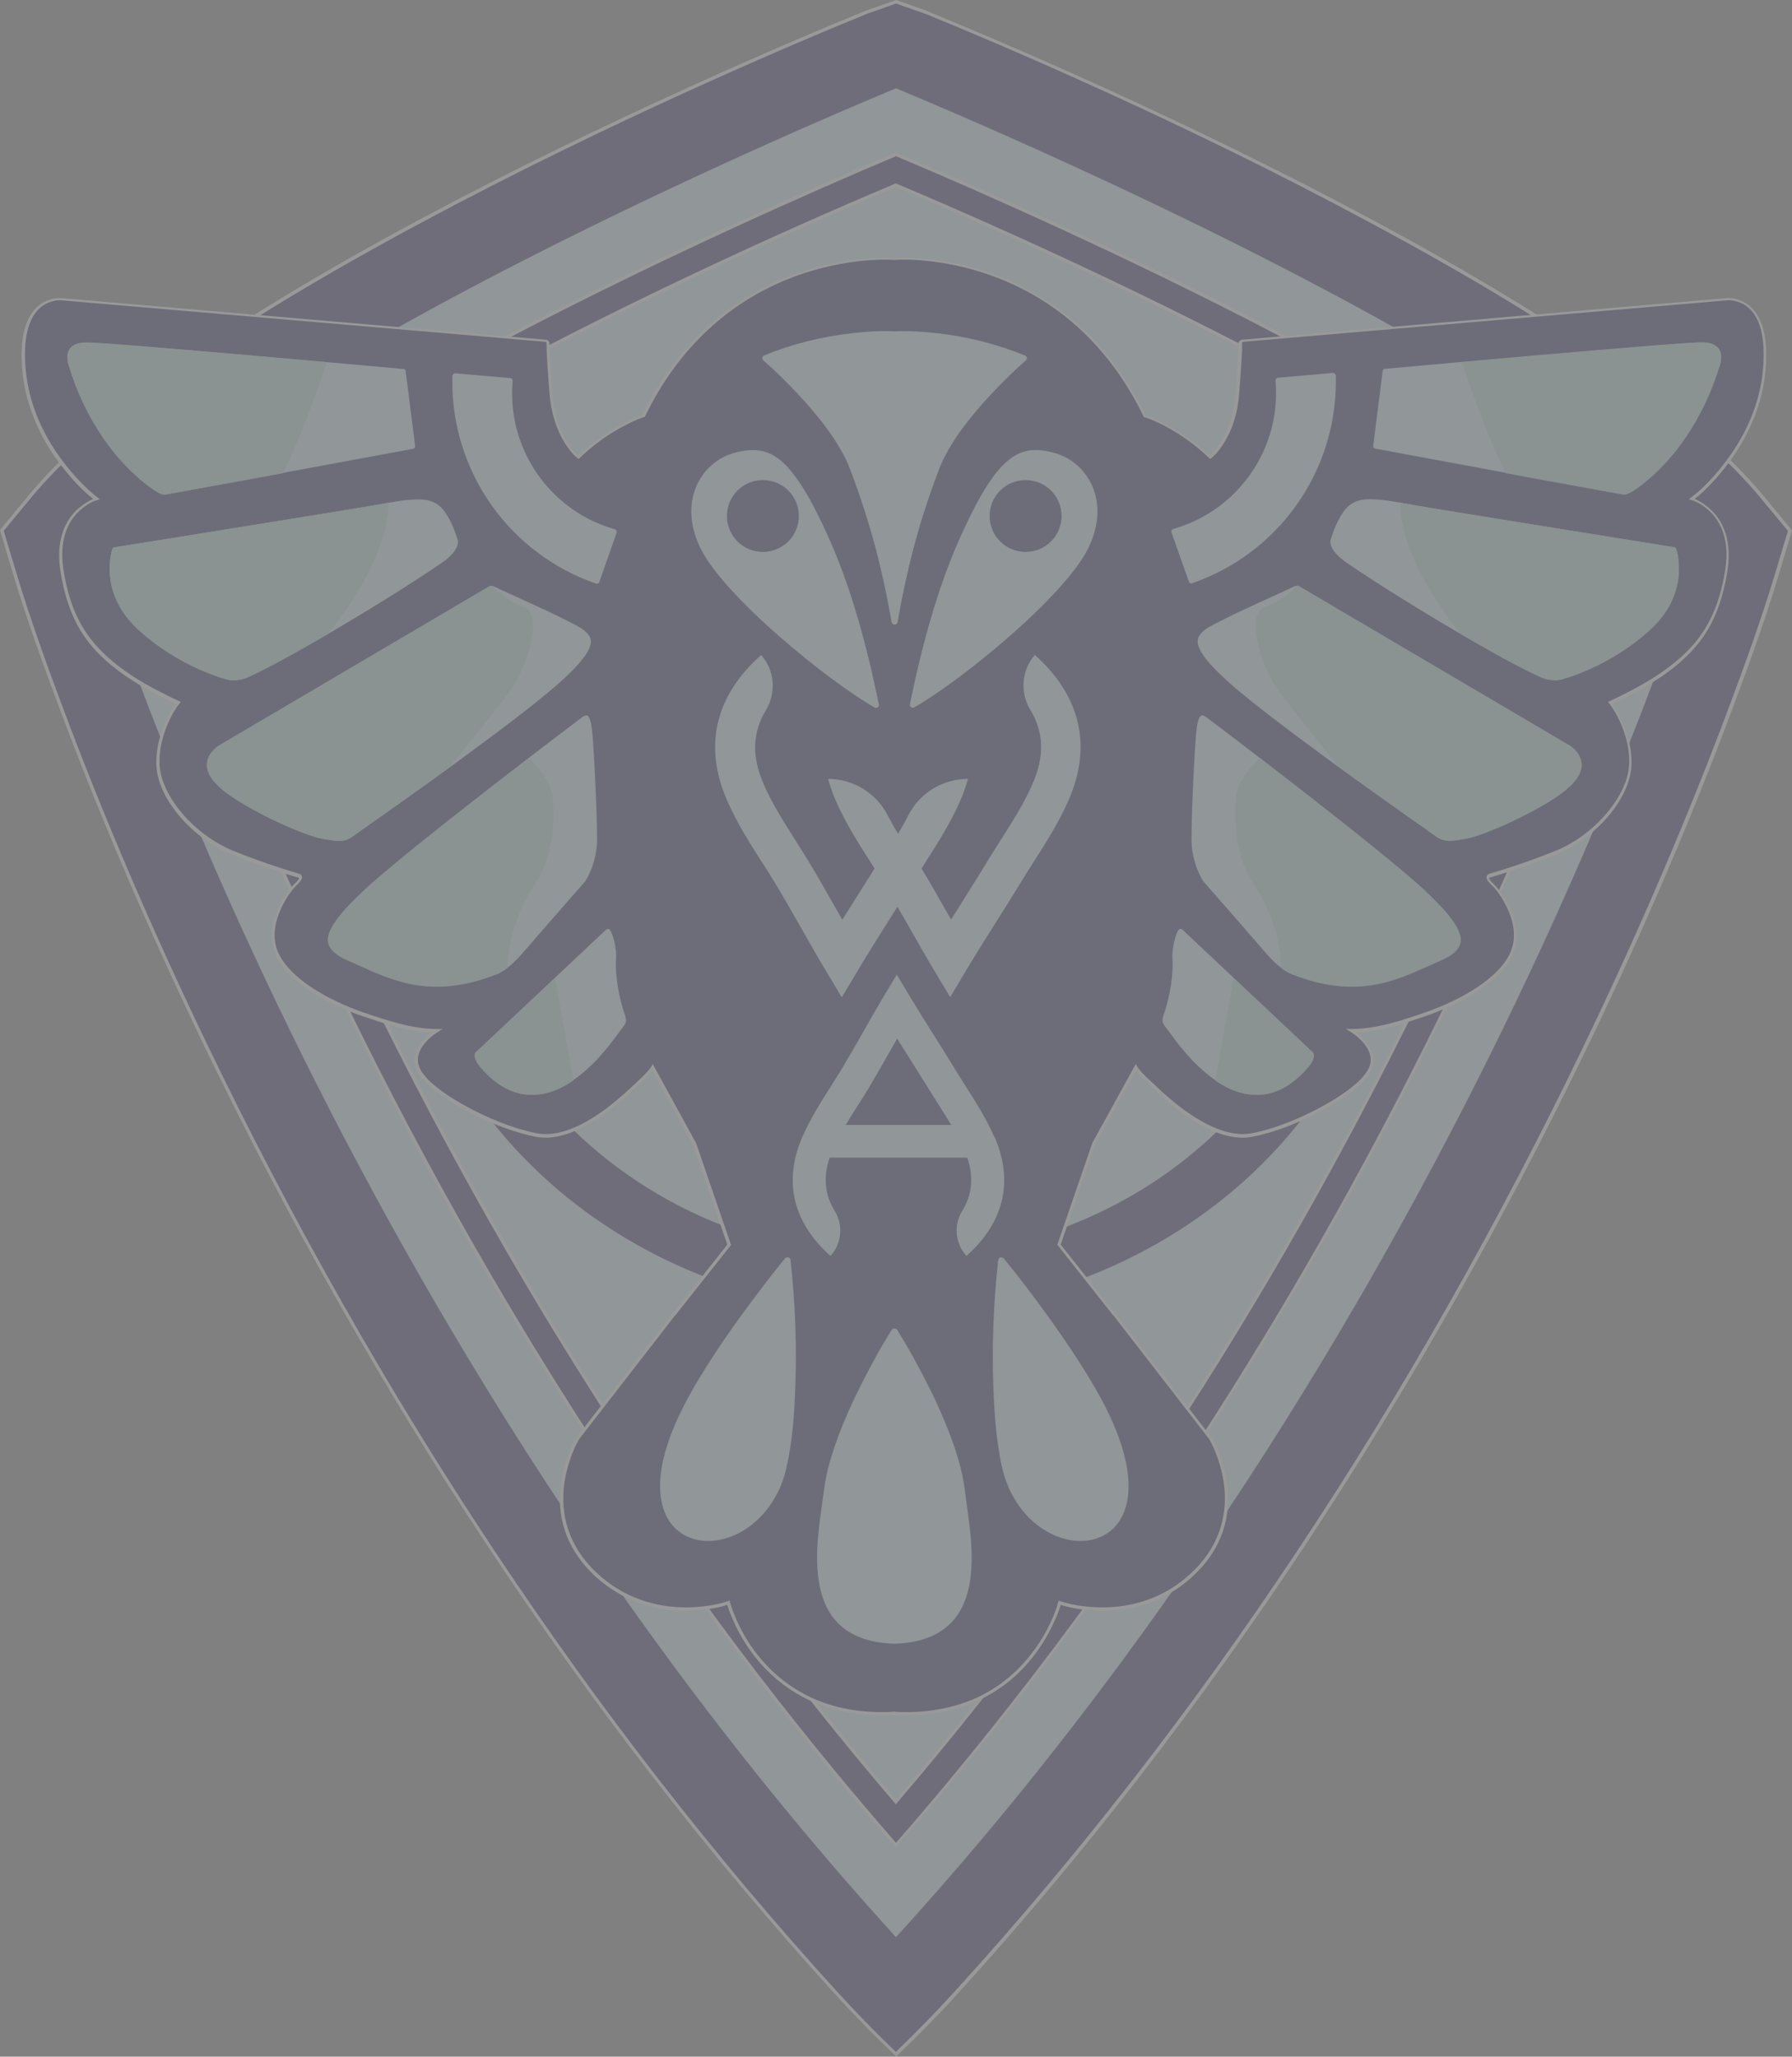 <svg width="597" height="685" viewBox="0 0 597 685" fill="none" xmlns="http://www.w3.org/2000/svg">
<rect x="0" y="0" width="597" height="685" fill="#808080" stroke="none"/>
<g opacity="0.2">
<path fill-rule="evenodd" clip-rule="evenodd" d="M298.498 0.532L308.222 3.966L308.875 4.202C382.877 34.453 537.879 105.789 587.155 165.462L596.405 176.651L592.254 190.563C587.748 205.659 582.233 220.933 576.659 235.673C562.487 273.502 546.418 310.798 528.866 347.206C474.135 461.047 403.809 569.974 318.659 663.51C312.314 670.436 305.613 677.422 298.498 684.17C291.382 677.422 284.682 670.495 278.337 663.51C193.187 569.974 122.861 461.047 68.13 347.206C50.637 310.798 34.508 273.502 20.337 235.673C14.822 220.933 9.307 205.659 4.741 190.563L0.591 176.651L9.841 165.462C59.176 105.848 214.178 34.513 288.18 4.202L288.832 3.966L298.557 0.532H298.498Z" fill="#28245F"/>
<path d="M298.5 684.882L298.144 684.526C291.444 678.192 284.684 671.266 277.924 663.866C236.476 618.341 197.221 567.666 161.347 513.262C127.073 461.343 95.586 405.518 67.598 347.443C49.513 309.792 33.384 272.26 19.805 235.852C14.409 221.407 8.776 205.956 4.21 190.682L0 176.534L9.428 165.108C31.072 138.883 74.832 107.98 139.466 73.289C202.439 39.605 264.286 13.438 288.004 3.73L288.657 3.493L298.559 0L308.462 3.493L309.114 3.789C332.773 13.498 394.62 39.664 457.534 73.408C522.167 108.099 565.928 139.001 587.572 165.226L597 176.652L592.79 190.801C588.224 206.015 582.591 221.525 577.195 235.97C563.616 272.319 547.546 309.851 529.402 347.562C501.473 405.637 469.927 461.462 435.653 513.38C399.779 567.785 360.584 618.46 319.076 663.984C312.375 671.384 305.556 678.31 298.856 684.645L298.5 685V684.882ZM1.245 176.83L5.337 190.445C9.903 205.66 15.476 221.111 20.872 235.496C34.451 271.845 50.521 309.319 68.606 346.97C126.361 467.027 197.043 573.409 278.695 663.155C285.277 670.378 291.918 677.186 298.441 683.402C304.963 677.186 311.605 670.378 318.187 663.155C399.897 573.409 470.579 467.086 528.275 346.97C546.361 309.319 562.43 271.786 576.009 235.496C581.405 221.052 587.038 205.601 591.545 190.445L595.636 176.83L586.564 165.878C564.98 139.771 521.337 108.987 456.822 74.355C394.146 40.552 332.299 14.386 308.64 4.736L307.987 4.499L298.5 1.184L288.953 4.558L288.36 4.795C264.701 14.445 202.854 40.611 140 74.355C75.544 108.927 31.902 139.711 10.318 165.818L1.245 176.77V176.83Z" fill="white"/>
<path fill-rule="evenodd" clip-rule="evenodd" d="M298.5 29.423C298.5 29.423 511.257 116.446 566.107 182.809C566.107 182.809 491.156 433.698 298.5 645.218C105.904 433.698 30.894 182.809 30.894 182.809C85.803 116.446 298.5 29.423 298.5 29.423Z" fill="#D8EFFC"/>
<path fill-rule="evenodd" clip-rule="evenodd" d="M298.491 600.225C370.062 516.576 429.893 421.442 477.39 322.578C494.171 287.71 509.588 252.012 523.167 215.782C526.25 207.494 529.393 199.028 532.298 190.504C483.319 145.097 360.871 87.91 298.491 61.626C236.111 87.91 113.663 145.097 64.684 190.504C67.59 199.028 70.732 207.494 73.816 215.782C87.395 252.012 102.812 287.71 119.593 322.578C167.089 421.442 226.92 516.576 298.491 600.225ZM298.491 614.61C373.798 528.416 436.415 429.552 485.928 326.663C502.828 291.557 518.364 255.564 532.002 219.097C535.797 208.855 539.651 198.377 543.15 187.899C494.823 139.592 362.887 78.32 298.55 51.443C234.213 78.32 102.219 139.592 53.951 187.899C57.39 198.377 61.245 208.855 65.099 219.097C78.737 255.623 94.332 291.557 111.173 326.663C160.626 429.552 223.303 528.416 298.61 614.61H298.491Z" fill="#28245F"/>
<path d="M298.5 615.381L298.085 614.907C225.743 532.087 162.651 435.118 110.588 326.841C93.096 290.434 77.56 254.263 64.456 219.216C60.72 209.271 56.806 198.615 53.308 188.018L53.189 187.722L53.426 187.485C110.826 130.121 279.229 58.904 298.203 50.911H298.381H298.559C317.594 58.844 485.996 130.121 543.336 187.485L543.574 187.722L543.455 188.018C539.956 198.615 536.043 209.271 532.307 219.216C519.203 254.263 503.726 290.434 486.174 326.841C434.112 435.118 371.02 532.087 298.678 614.907L298.263 615.381H298.5ZM54.494 188.018C57.933 198.496 61.846 209.034 65.523 218.861C78.627 253.848 94.104 290.019 111.597 326.427C163.54 434.467 226.395 531.14 298.5 613.783C370.605 531.14 433.519 434.407 485.403 326.427C502.896 290.078 518.372 253.848 531.477 218.861C535.153 209.034 539.008 198.496 542.506 188.018C485.226 131.068 318.424 60.324 298.5 52.036C278.576 60.383 111.715 131.068 54.494 188.018ZM298.5 600.995L298.085 600.522C229.241 520.129 169.055 426.652 119.068 322.816C101.694 286.704 86.277 250.711 73.291 215.96C70.326 207.968 67.124 199.384 64.159 190.682L64.04 190.327L64.278 190.09C108.691 148.946 218.034 94.897 298.263 61.153H298.441H298.619C378.788 94.956 488.19 149.005 532.604 190.09L532.841 190.327L532.722 190.682C529.757 199.384 526.555 207.968 523.591 215.96C510.605 250.711 495.187 286.645 477.813 322.816C427.886 426.711 367.64 520.129 298.796 600.522L298.381 600.995H298.5ZM65.345 190.682C68.31 199.266 71.393 207.732 74.358 215.605C87.344 250.355 102.761 286.23 120.076 322.342C169.885 425.942 229.894 519.122 298.5 599.397C367.106 519.181 427.115 425.942 476.924 322.342C494.298 286.23 509.656 250.296 522.642 215.605C525.607 207.732 528.69 199.266 531.655 190.682C487.242 149.716 378.373 95.963 298.441 62.219C218.509 95.903 109.64 149.716 65.226 190.682H65.345Z" fill="white"/>
<path fill-rule="evenodd" clip-rule="evenodd" d="M298.503 129.346C211.811 129.346 132.531 193.814 132.531 283.265C132.531 372.716 211.811 437.184 298.503 437.184C385.195 437.184 464.475 372.716 464.475 283.265C464.475 193.814 385.195 129.346 298.503 129.346ZM298.503 147.579C216.911 147.579 150.795 208.318 150.795 283.265C150.795 358.212 216.911 418.951 298.503 418.951C380.095 418.951 446.211 358.212 446.211 283.265C446.211 208.318 380.095 147.579 298.503 147.579Z" fill="#28245F"/>
<path fill-rule="evenodd" clip-rule="evenodd" d="M381.409 138.78C383.722 139.49 386.094 140.615 388.229 141.74C393.625 144.581 398.665 148.252 403.053 152.455C404.594 151.271 406.136 149.14 407.204 147.482C410.228 142.628 411.71 136.944 412.184 131.261C412.54 126.466 412.896 121.671 413.133 116.817C413.133 116.047 413.192 115.218 413.192 114.449C413.192 113.975 413.548 113.561 414.023 113.561L574.835 99.767C577.326 99.412 580.35 100.418 582.307 101.898C588.355 106.575 588.414 116.876 587.762 123.743C586.636 135.169 581.833 145.765 574.835 154.764C571.693 158.789 567.779 163.111 563.688 166.189C566.119 166.9 568.965 168.972 570.685 170.866C575.547 176.194 576.259 183.416 575.132 190.283C573.59 199.519 570.863 207.629 564.755 214.851C557.462 223.435 546.492 229.474 536.411 234.15C537.775 235.867 538.961 237.998 539.91 240.011C542.044 244.451 543.29 249.424 543.171 254.397C542.993 260.672 539.435 266.888 535.403 271.565C530.956 276.774 524.908 281.333 518.504 283.937C513.285 286.069 508.008 287.963 502.671 289.68C500.477 290.39 498.283 291.101 496.089 291.693C495.852 291.752 495.674 291.989 495.674 292.225C495.556 292.995 496.623 294.001 497.097 294.475C499.351 296.547 501.545 300.158 502.731 302.941C504.687 307.321 505.518 312.294 503.798 316.852C499.884 327.094 484.586 334.494 474.802 337.809C467.034 340.473 458.495 343.315 450.194 343.315C451.854 344.262 453.574 345.86 454.819 347.34C457.191 350.3 457.962 353.675 455.886 357.049C452.921 361.844 445.153 366.639 440.232 369.303C433.235 373.092 425.17 376.407 417.343 378.006C409.931 379.486 401.926 375.46 395.937 371.375C393.032 369.363 390.245 367.113 387.576 364.745C385.916 363.265 384.374 361.726 382.773 360.246C381.35 358.943 379.393 357.108 378.385 355.451L364.391 380.907L352.828 414.473L371.092 437.561L371.27 437.679C371.27 437.679 371.329 437.738 371.388 437.798L403.29 478.941C403.29 478.941 403.29 478.941 403.349 479.001C405.78 483.085 407.619 489.005 408.271 493.682C409.872 504.93 406.492 514.994 398.546 523.104C390.422 531.333 380.105 535.595 368.542 535.891C363.739 536.01 357.631 535.418 353.066 533.819C352.532 535.891 351.642 538.023 350.753 539.976C348.618 544.712 345.772 549.211 342.392 553.119C337.767 558.506 332.134 562.827 325.67 565.847C317.132 569.813 307.763 571.115 298.394 570.701C298.394 570.701 298.275 570.701 298.216 570.701L297.742 570.582L297.267 570.701C297.267 570.701 297.149 570.701 297.089 570.701C287.72 571.115 278.352 569.813 269.813 565.847C263.35 562.827 257.716 558.506 253.091 553.119C249.711 549.152 246.865 544.712 244.73 539.976C243.841 538.023 242.951 535.891 242.418 533.819C237.852 535.418 231.804 536.01 226.941 535.891C215.378 535.595 205.12 531.333 196.937 523.104C188.932 515.053 185.552 504.93 187.212 493.682C187.865 489.005 189.703 483.085 192.134 479.001C192.134 479.001 192.134 479.001 192.193 478.941L224.095 437.798C224.095 437.798 224.154 437.738 224.214 437.679L224.392 437.561L242.655 414.473L231.092 380.907L217.098 355.451C216.149 357.108 214.133 358.943 212.71 360.246C211.109 361.726 209.567 363.265 207.907 364.745C205.239 367.113 202.511 369.363 199.546 371.375C193.557 375.46 185.611 379.486 178.14 378.006C170.313 376.407 162.248 373.092 155.251 369.303C150.33 366.639 142.562 361.844 139.597 357.049C137.522 353.675 138.233 350.3 140.664 347.34C141.85 345.86 143.629 344.321 145.29 343.315C136.988 343.315 128.449 340.473 120.681 337.809C110.897 334.494 95.54 327.035 91.685 316.852C89.966 312.294 90.796 307.262 92.753 302.941C93.998 300.158 96.192 296.547 98.386 294.475C98.86 294.001 99.927 292.995 99.809 292.225C99.809 291.989 99.572 291.752 99.394 291.693C97.2 291.101 95.006 290.39 92.812 289.68C87.475 287.963 82.198 286.009 76.98 283.937C70.576 281.333 64.587 276.774 60.08 271.565C56.107 266.888 52.49 260.672 52.312 254.397C52.194 249.424 53.439 244.51 55.574 240.011C56.522 237.998 57.708 235.867 59.072 234.15C48.992 229.414 38.022 223.435 30.728 214.851C24.621 207.629 21.893 199.519 20.351 190.283C19.225 183.416 19.936 176.194 24.799 170.866C26.518 168.972 29.305 166.9 31.796 166.189C27.704 163.111 23.791 158.789 20.648 154.764C13.651 145.706 8.848 135.169 7.721 123.743C7.069 116.817 7.128 106.575 13.176 101.898C15.133 100.418 18.157 99.412 20.648 99.767L181.461 113.561C181.935 113.561 182.291 113.975 182.291 114.449C182.291 115.218 182.291 116.047 182.35 116.817C182.528 121.612 182.943 126.466 183.299 131.261C183.714 136.944 185.256 142.628 188.28 147.482C189.288 149.14 190.889 151.271 192.431 152.455C196.818 148.192 201.859 144.581 207.255 141.74C209.389 140.615 211.761 139.49 214.074 138.78C224.807 116.461 242.003 99.708 265.603 91.42C272.718 88.933 280.19 87.276 287.72 86.625C290.745 86.329 293.947 86.151 297.03 86.388H297.564H298.097C301.181 86.151 304.324 86.388 307.407 86.625C314.938 87.276 322.409 88.933 329.525 91.42C353.125 99.708 370.262 116.461 381.054 138.78H381.409Z" fill="#222161"/>
<path d="M301.896 571.348C300.769 571.348 299.702 571.348 298.516 571.289C298.397 571.289 298.338 571.289 298.279 571.289H297.923H297.567C297.449 571.289 297.389 571.289 297.33 571.289C287.131 571.763 277.881 570.105 269.816 566.376C263.353 563.356 257.66 559.035 252.917 553.529C249.537 549.563 246.69 545.123 244.496 540.209C243.785 538.611 242.895 536.598 242.302 534.526C238.211 535.888 232.578 536.598 227.182 536.48C215.441 536.184 204.946 531.744 196.822 523.574C188.698 515.345 185.259 505.045 186.919 493.737C187.69 488.469 189.647 482.667 191.96 478.878C191.96 478.878 192.019 478.76 192.078 478.76L223.98 437.616C223.98 437.616 224.098 437.498 224.158 437.439L224.276 437.32L242.302 414.528L230.858 381.258L217.279 356.572C216.153 358.111 214.492 359.65 213.306 360.716C212.654 361.308 212.061 361.9 211.409 362.492C210.46 363.38 209.511 364.327 208.503 365.215C205.598 367.82 202.811 370.01 200.083 371.904C191.782 377.588 184.488 379.837 178.321 378.594C169.308 376.759 160.829 372.852 155.314 369.892C150.748 367.405 142.565 362.492 139.482 357.46C137.466 354.145 137.822 350.533 140.549 347.159C141.439 346.034 142.625 344.909 143.87 343.962C135.924 343.607 127.919 340.884 120.803 338.457C109.003 334.431 95.069 326.735 91.451 317.145C89.435 311.817 90.918 306.43 92.519 302.818C93.645 300.214 95.839 296.425 98.33 294.175C99.634 292.991 99.634 292.518 99.575 292.399C99.575 292.399 99.575 292.34 99.516 292.34C97.203 291.689 94.891 290.978 92.934 290.327C87.597 288.61 82.26 286.657 77.042 284.526C70.876 282.039 64.649 277.481 59.965 272.035C57.119 268.719 52.256 261.971 52.078 254.571C51.96 249.835 53.087 244.743 55.399 239.948C56.407 237.817 57.474 235.982 58.601 234.502C49.469 230.18 38.203 224.142 30.672 215.321C25.158 208.868 21.956 201.172 20.177 190.517C18.813 182.288 20.414 175.421 24.743 170.685C26.225 169.086 28.656 167.192 31.028 166.185C26.759 162.811 23.023 158.43 20.532 155.233C13.061 145.584 8.555 134.75 7.487 123.917C6.42 112.846 8.317 105.328 13.12 101.599C15.314 99.882 18.516 98.994 21.007 99.349L181.76 113.142C182.531 113.202 183.065 113.794 183.065 114.563C183.065 115.155 183.065 115.747 183.065 116.28V116.872C183.302 121.49 183.599 125.93 184.014 131.317C184.488 137.414 186.148 142.92 188.876 147.301C189.469 148.248 190.892 150.438 192.552 151.859C196.94 147.656 201.862 144.163 207.139 141.381C208.978 140.434 211.409 139.19 213.84 138.421C225.047 115.333 242.895 98.934 265.547 91.002C272.781 88.456 280.252 86.858 287.842 86.147C290.689 85.911 294.009 85.674 297.211 85.911C297.211 85.911 297.271 85.911 297.33 85.911H297.745H298.219C298.219 85.911 298.219 85.911 298.338 85.911C301.599 85.674 304.92 85.911 307.707 86.147C315.238 86.799 322.768 88.456 330.002 91.002C352.654 98.934 370.502 115.333 381.709 138.421C384.14 139.19 386.572 140.374 388.41 141.381C393.687 144.163 398.609 147.656 402.997 151.859C404.598 150.438 406.08 148.248 406.673 147.301C409.401 142.92 411.061 137.414 411.536 131.317C411.951 125.989 412.306 121.549 412.484 116.872V116.28C412.484 115.688 412.544 115.155 412.544 114.563C412.544 113.794 413.137 113.202 413.848 113.142L574.661 99.349C577.092 98.994 580.294 99.882 582.488 101.599C587.291 105.328 589.189 112.846 588.121 123.917C587.054 134.75 582.547 145.584 575.076 155.233C572.645 158.371 568.85 162.811 564.581 166.185C566.952 167.133 569.384 169.086 570.866 170.685C575.254 175.421 576.796 182.288 575.432 190.517C573.653 201.172 570.451 208.868 564.936 215.321C557.465 224.142 546.199 230.18 537.008 234.502C538.075 235.923 539.142 237.758 540.21 239.948C542.522 244.743 543.649 249.775 543.53 254.571C543.352 261.971 538.49 268.719 535.644 272.035C530.959 277.481 524.733 282.039 518.566 284.526C513.407 286.598 508.071 288.551 502.675 290.327C500.718 290.978 498.405 291.689 496.093 292.34C496.093 292.34 496.093 292.34 496.093 292.399C496.093 292.458 496.093 292.991 497.338 294.175C499.769 296.425 501.963 300.273 503.149 302.818C504.75 306.43 506.232 311.876 504.216 317.145C500.599 326.676 486.665 334.372 474.865 338.457C467.749 340.884 459.744 343.607 451.798 343.962C453.043 344.909 454.229 346.034 455.119 347.159C457.846 350.593 458.261 354.145 456.186 357.46C453.103 362.492 444.92 367.405 440.354 369.892C434.839 372.852 426.36 376.818 417.347 378.594C411.18 379.837 403.827 377.588 395.585 371.904C392.857 370.01 390.07 367.82 387.165 365.215C386.156 364.327 385.208 363.38 384.259 362.492C383.607 361.9 383.014 361.308 382.362 360.716C381.176 359.65 379.515 358.052 378.389 356.572L364.81 381.258L353.365 414.528L371.392 437.32L371.51 437.439C371.51 437.439 371.629 437.557 371.688 437.616L403.59 478.76C403.59 478.76 403.649 478.819 403.708 478.878C406.021 482.667 407.978 488.528 408.749 493.737C410.409 505.045 406.97 515.405 398.846 523.574C390.782 531.744 380.286 536.243 368.486 536.48C363.09 536.598 357.516 535.888 353.365 534.526C352.772 536.598 351.883 538.67 351.171 540.209C348.977 545.064 346.131 549.563 342.751 553.529C338.008 559.094 332.315 563.416 325.852 566.376C318.736 569.691 310.612 571.348 301.718 571.348H301.896ZM297.923 570.046L298.516 570.164C298.516 570.164 298.516 570.164 298.575 570.164C308.596 570.638 317.728 568.98 325.555 565.369C331.841 562.468 337.415 558.206 342.04 552.76C345.36 548.852 348.147 544.472 350.282 539.736C351.053 538.078 352.002 535.828 352.535 533.638L352.654 533.105L353.188 533.283C357.931 534.941 364.217 535.473 368.486 535.355C379.99 535.059 390.189 530.737 398.075 522.745C405.962 514.813 409.282 504.749 407.681 493.797C406.97 488.706 405.013 483.022 402.819 479.293L370.917 438.09L370.68 437.912L352.239 414.587L363.92 380.666L378.389 354.381L378.863 355.21C379.812 356.809 381.828 358.703 383.132 359.887C383.785 360.479 384.437 361.071 385.03 361.663C385.979 362.551 386.927 363.498 387.935 364.327C390.841 366.932 393.509 369.063 396.237 370.898C404.301 376.404 411.358 378.594 417.228 377.41C426.123 375.634 434.483 371.727 439.998 368.767C444.505 366.34 452.51 361.544 455.474 356.749C457.313 353.789 456.957 350.711 454.466 347.633C453.28 346.153 451.561 344.673 450.019 343.725L448.359 342.719H450.316C458.676 342.719 467.215 339.818 474.746 337.213C486.309 333.247 499.947 325.729 503.446 316.553C505.343 311.58 503.92 306.43 502.378 302.996C501.252 300.51 499.176 296.839 496.864 294.708C495.678 293.642 495.144 292.754 495.263 291.985C495.322 291.57 495.678 291.156 496.093 291.038C498.405 290.386 500.659 289.676 502.675 289.025C508.011 287.308 513.289 285.354 518.448 283.282C524.496 280.855 530.544 276.356 535.11 271.028C537.897 267.772 542.581 261.319 542.759 254.215C542.878 249.657 541.751 244.743 539.557 240.067C538.431 237.699 537.245 235.745 536.118 234.324L535.703 233.792L536.296 233.495C545.428 229.233 556.931 223.195 564.462 214.315C569.799 207.98 573.001 200.521 574.72 190.043C575.61 184.537 575.61 176.782 570.392 171.099C568.85 169.441 566.122 167.31 563.632 166.6L562.624 166.304L563.454 165.653C567.96 162.278 571.933 157.601 574.483 154.286C581.836 144.814 586.283 134.158 587.291 123.502C588.299 112.965 586.52 105.565 582.073 102.131C580.116 100.592 577.211 99.763 575.017 100.059L414.145 113.853C414.145 113.853 413.789 114.03 413.789 114.208C413.789 114.8 413.789 115.392 413.789 115.984V116.576C413.552 121.253 413.255 125.693 412.84 131.021C412.366 137.296 410.646 142.979 407.8 147.478C407.148 148.544 405.428 151.149 403.53 152.569L403.175 152.865L402.819 152.569C398.431 148.307 393.45 144.755 388.113 141.914C386.216 140.907 383.785 139.723 381.353 138.954H381.116L380.998 138.658C369.968 115.747 352.239 99.467 329.765 91.594C322.65 89.107 315.238 87.45 307.766 86.799C304.979 86.562 301.718 86.325 298.575 86.562H297.982H297.389C294.187 86.325 290.926 86.562 288.139 86.799C280.668 87.45 273.255 89.107 266.14 91.594C243.666 99.467 225.996 115.747 214.907 138.658L214.789 138.894H214.552C212.12 139.723 209.689 140.907 207.792 141.914C202.455 144.696 197.533 148.307 193.086 152.569L192.73 152.865L192.375 152.569C190.477 151.089 188.757 148.485 188.105 147.478C185.318 142.979 183.539 137.237 183.065 131.021C182.65 125.693 182.294 121.194 182.116 116.576V115.984C182.116 115.392 182.057 114.8 182.057 114.208C182.057 114.03 181.879 113.853 181.701 113.853L20.888 100.059C18.694 99.763 15.789 100.592 13.832 102.131C9.385 105.565 7.547 112.965 8.614 123.502C9.622 134.158 14.069 144.814 21.422 154.286C23.972 157.601 28.004 162.219 32.451 165.653L33.281 166.304L32.273 166.6C29.783 167.31 27.055 169.441 25.514 171.099C20.295 176.782 20.295 184.537 21.185 190.043C22.904 200.521 26.106 208.04 31.443 214.315C38.974 223.195 50.418 229.233 59.609 233.495L60.202 233.792L59.787 234.324C58.601 235.804 57.474 237.699 56.348 240.067C54.154 244.743 53.027 249.598 53.146 254.215C53.324 261.319 58.008 267.772 60.795 271.028C65.361 276.356 71.469 280.796 77.457 283.282C82.616 285.354 87.894 287.308 93.23 289.025C95.187 289.676 97.5 290.386 99.753 291.038C100.168 291.156 100.524 291.57 100.583 291.985C100.702 292.695 100.168 293.583 98.982 294.708C96.67 296.839 94.535 300.51 93.468 302.996C91.926 306.43 90.503 311.58 92.4 316.553C95.899 325.729 109.537 333.247 121.1 337.213C128.631 339.759 137.169 342.719 145.53 342.719H147.487L145.827 343.725C144.285 344.673 142.565 346.153 141.379 347.633C138.889 350.711 138.533 353.789 140.371 356.749C143.336 361.604 151.341 366.34 155.848 368.767C161.303 371.727 169.664 375.575 178.618 377.41C184.488 378.594 191.544 376.404 199.609 370.898C202.336 369.063 205.005 366.872 207.91 364.327C208.918 363.439 209.867 362.551 210.816 361.663C211.468 361.071 212.061 360.479 212.713 359.887C214.018 358.644 216.034 356.809 216.983 355.21L217.457 354.381L231.926 380.784L243.548 414.647L225.047 438.031L224.869 438.149L192.968 479.293C190.714 483.022 188.817 488.706 188.046 493.797C186.445 504.808 189.766 514.813 197.652 522.745C205.538 530.737 215.797 535.059 227.241 535.355C231.51 535.473 237.737 534.941 242.54 533.283L243.073 533.105L243.192 533.638C243.785 535.828 244.734 538.078 245.445 539.736C247.58 544.472 250.367 548.912 253.687 552.76C258.313 558.206 263.887 562.409 270.172 565.369C278.058 569.04 287.131 570.638 297.152 570.164C297.152 570.164 297.152 570.164 297.211 570.164L297.804 570.046H297.923Z" fill="white"/>
<path fill-rule="evenodd" clip-rule="evenodd" d="M134.379 122.907C117.361 121.368 100.343 119.828 83.325 118.349C71.169 117.283 58.953 116.277 46.798 115.27C42.528 114.915 38.259 114.619 33.99 114.323C32.626 114.264 31.321 114.145 29.957 114.086C29.246 114.086 28.594 114.027 27.882 114.086C23.257 114.441 21.537 117.224 22.842 121.545C25.51 130.425 29.246 138.417 34.523 146.054C37.903 151.027 42.054 155.585 46.56 159.552C47.984 160.795 52.846 164.702 54.566 164.702C55.04 164.702 55.455 164.583 55.87 164.524C56.878 164.347 57.827 164.169 58.835 163.991C62.096 163.399 65.358 162.807 68.619 162.215C78.166 160.499 87.712 158.723 97.259 156.947C110.72 154.46 124.18 151.974 137.581 149.488C138.055 149.428 138.352 148.955 138.293 148.481L135.15 123.617C135.15 123.203 134.735 122.848 134.32 122.848L134.379 122.907Z" fill="#D8EFFC"/>
<path fill-rule="evenodd" clip-rule="evenodd" d="M292.765 234.561C292.528 233.318 292.231 232.075 291.994 230.832C290.986 226.096 289.919 221.419 288.733 216.742C285.353 203.481 281.202 190.162 275.45 177.73C271.952 170.093 266.437 158.608 259.974 153.28C255.289 149.491 250.664 149.314 245.031 150.735C239.22 152.215 234.476 156.299 232.045 161.805C229.08 168.554 230.147 176.013 233.29 182.466C241.117 198.568 275.509 226.569 291.342 235.627C291.697 235.805 292.112 235.805 292.409 235.627C292.705 235.39 292.883 235.035 292.824 234.621L292.765 234.561Z" fill="#D8EFFC"/>
<path fill-rule="evenodd" clip-rule="evenodd" d="M304.561 235.624C320.393 226.566 354.785 198.565 362.612 182.462C365.755 176.01 366.822 168.55 363.858 161.802C361.426 156.355 356.683 152.211 350.872 150.731C345.238 149.311 340.613 149.429 335.929 153.277C329.406 158.605 323.951 170.149 320.452 177.726C314.701 190.218 310.55 203.478 307.17 216.739C305.984 221.416 304.917 226.093 303.909 230.829C303.671 232.072 303.375 233.315 303.138 234.558C303.078 234.973 303.197 235.328 303.553 235.565C303.849 235.801 304.264 235.801 304.62 235.565L304.561 235.624Z" fill="#D8EFFC"/>
<path fill-rule="evenodd" clip-rule="evenodd" d="M297.915 110.359C293.349 110.122 288.605 110.418 284.099 110.951C274.018 112.075 263.938 114.503 254.569 118.41C254.213 118.528 254.035 118.824 253.976 119.179C253.976 119.534 254.035 119.83 254.332 120.067C258.364 123.56 262.159 127.349 265.776 131.197C272.358 138.242 279.829 147.358 283.268 156.416C286.53 165.059 289.376 173.821 291.748 182.701C293.883 190.811 295.602 198.981 297.025 207.209C297.085 207.683 297.5 208.038 298.033 208.038C298.567 208.038 298.923 207.683 299.041 207.209C300.465 198.981 302.184 190.811 304.319 182.701C306.631 173.761 309.537 165 312.798 156.416C316.238 147.358 323.709 138.242 330.291 131.197C333.908 127.349 337.703 123.56 341.735 120.067C342.032 119.83 342.15 119.475 342.091 119.179C342.091 118.824 341.794 118.528 341.498 118.41C332.07 114.562 322.049 112.075 311.968 110.951C307.462 110.477 302.718 110.122 298.152 110.359H297.915Z" fill="#D8EFFC"/>
<path fill-rule="evenodd" clip-rule="evenodd" d="M332.545 419.616C331.004 433.765 330.411 448.151 330.944 462.418C331.181 468.811 331.596 475.264 332.545 481.658C333.198 486.157 334.087 491.071 335.925 495.214C338.653 501.549 343.219 507.114 349.386 510.429C354.189 513.034 360.118 514.158 365.396 512.382C370.91 510.547 374.231 506.048 375.417 500.483C377.255 491.959 374.231 481.895 370.851 474.08C368.005 467.568 364.447 461.411 360.652 455.373C356.679 449.098 352.469 443 348.14 437.021C343.693 430.924 339.186 424.944 334.383 419.143C334.146 418.847 333.731 418.728 333.316 418.788C332.901 418.906 332.664 419.202 332.605 419.616H332.545Z" fill="#D8EFFC"/>
<path fill-rule="evenodd" clip-rule="evenodd" d="M297.977 547.493C313.335 546.96 320.688 539.56 322.941 527.897C324.898 517.419 322.704 506.526 321.399 496.048C320.628 489.95 318.731 483.853 316.537 477.992C314.284 472.013 311.615 466.093 308.65 460.351C305.626 454.431 302.424 448.57 298.866 442.887C298.689 442.591 298.333 442.472 297.977 442.472C297.621 442.472 297.265 442.65 297.088 442.887C293.53 448.57 290.328 454.431 287.304 460.351C284.339 466.152 281.67 472.013 279.417 477.992C277.223 483.853 275.326 489.95 274.555 496.048C273.191 506.526 270.997 517.419 273.013 527.897C275.207 539.56 282.56 546.96 297.977 547.493C297.977 547.493 297.977 547.493 298.036 547.493H297.977Z" fill="#D8EFFC"/>
<path fill-rule="evenodd" clip-rule="evenodd" d="M261.51 419.145C256.766 424.946 252.2 430.985 247.753 437.023C243.365 443.002 239.155 449.1 235.241 455.375C231.446 461.354 227.889 467.57 225.042 474.082C221.662 481.896 218.579 491.96 220.476 500.485C221.662 506.05 224.983 510.549 230.498 512.384C235.775 514.16 241.705 513.035 246.508 510.431C252.615 507.116 257.241 501.551 259.968 495.216C261.747 491.072 262.637 486.159 263.348 481.66C264.297 475.325 264.712 468.873 264.949 462.42C265.483 448.212 264.949 433.826 263.348 419.618C263.348 419.204 263.052 418.908 262.637 418.79C262.221 418.671 261.866 418.79 261.569 419.145H261.51Z" fill="#D8EFFC"/>
<path fill-rule="evenodd" clip-rule="evenodd" d="M254.153 159.906C247.512 159.906 242.175 165.233 242.175 171.864C242.175 178.494 247.512 183.822 254.153 183.822C260.794 183.822 266.131 178.494 266.131 171.864C266.131 165.233 260.794 159.906 254.153 159.906Z" fill="#222161"/>
<path fill-rule="evenodd" clip-rule="evenodd" d="M341.673 159.906C348.314 159.906 353.651 165.233 353.651 171.864C353.651 178.494 348.314 183.822 341.673 183.822C335.032 183.822 329.695 178.494 329.695 171.864C329.695 165.233 335.032 159.906 341.673 159.906Z" fill="#222161"/>
<path fill-rule="evenodd" clip-rule="evenodd" d="M150.687 125.22C150.687 125.872 150.687 126.582 150.687 127.233C150.687 157.484 169.899 184.479 198.54 194.366C199.014 194.543 199.548 194.307 199.666 193.833L205.418 177.494C205.418 177.494 205.477 177.02 205.418 176.783C205.299 176.547 205.122 176.428 204.884 176.31C184.605 170.567 170.611 152.038 170.611 131.022C170.611 129.601 170.67 128.24 170.789 126.878C170.789 126.641 170.789 126.404 170.551 126.227C170.374 126.049 170.196 125.931 169.959 125.931L151.754 124.332C151.754 124.332 151.28 124.332 151.043 124.569C150.865 124.747 150.746 124.984 150.746 125.22H150.687ZM152.525 180.039C151.517 176.428 149.145 170.627 146.181 168.318C143.927 166.542 141.2 166.246 138.413 166.364C134.084 166.483 129.755 167.43 125.545 168.14C119.497 169.206 113.389 170.153 107.282 171.159C97.379 172.758 87.536 174.356 77.633 175.955C64.469 178.086 51.306 180.158 38.142 182.289C37.786 182.289 37.549 182.585 37.43 182.881C36.6 185.367 36.422 188.742 36.6 191.406C37.193 198.865 40.929 205.081 46.443 210.054C52.492 215.441 59.429 219.881 66.841 223.137C69.925 224.498 73.246 225.801 76.507 226.511C76.507 226.511 76.507 226.511 76.566 226.511C78.464 226.748 80.895 226.334 82.614 225.564C87.714 223.196 92.635 220.591 97.498 217.868C103.428 214.553 109.298 211.178 115.168 207.686C125.96 201.233 136.693 194.603 147.129 187.499C149.383 185.959 152.703 183.177 152.585 180.217C152.585 180.158 152.585 180.099 152.585 180.039H152.525ZM163.377 195.135L72.83 248.415C71.644 249.125 70.399 250.487 69.747 251.73C68.027 254.868 69.213 257.887 71.407 260.433C75.321 264.932 83.504 269.313 88.841 272.036C92.221 273.753 95.719 275.351 99.218 276.713C101.649 277.66 104.258 278.725 106.867 279.258C109.061 279.673 111.848 280.324 114.042 280.028C115.702 279.85 116.769 279.14 118.074 278.193C120.979 276.061 123.885 274.049 126.79 272.036C132.72 267.833 138.65 263.629 144.58 259.367C151.517 254.394 158.396 249.303 165.215 244.212C171.085 239.772 176.956 235.332 182.589 230.655C186.621 227.281 194.804 220.295 196.523 215.441C197.472 212.718 196.286 211.297 194.27 209.698C193.559 209.166 192.788 208.751 192.017 208.337C190.712 207.626 189.408 206.975 188.103 206.324C184.723 204.607 181.284 203.009 177.786 201.41C173.279 199.339 168.713 197.267 164.207 195.195C163.91 195.076 163.614 195.076 163.377 195.195V195.135ZM193.855 238.943C183.419 246.817 173.042 254.809 162.724 262.801C154.541 269.194 146.358 275.647 138.235 282.159C134.736 285.001 131.297 287.842 127.917 290.684C125.367 292.874 122.818 295.005 120.446 297.314C117.007 300.629 109.535 307.733 109.298 312.647C109.061 316.85 114.16 319.1 117.422 320.461C120.327 321.645 123.114 323.066 126.02 324.25C129.4 325.671 132.839 326.855 136.397 327.565C146.181 329.637 155.549 328.216 164.8 324.664C165.63 324.487 166.638 323.954 167.349 323.48C169.721 322.06 171.856 319.988 173.694 317.916C180.751 309.746 187.866 301.636 194.982 293.525C194.982 293.525 194.982 293.466 195.041 293.407C197.354 289.796 198.895 284.349 198.895 280.028C198.895 274.641 198.717 269.313 198.48 263.985C198.243 258.183 197.947 252.441 197.532 246.639C197.413 245.041 197.116 239.18 195.753 238.41C195.634 238.351 195.515 238.292 195.397 238.292C194.922 238.292 194.389 238.588 193.974 238.825C193.974 238.825 193.974 238.825 193.914 238.825L193.855 238.943ZM158.633 350.357C157.21 351.659 159.107 354.323 160.056 355.448C166.045 362.493 173.576 366.459 182.885 363.795C188.874 362.079 194.27 357.639 198.54 353.258C201.623 350.061 204.232 346.568 206.841 343.016C207.375 342.306 208.442 341.063 208.561 340.175C208.679 339.227 207.908 337.215 207.612 336.267C206.13 331.532 204.884 324.546 205.24 319.632C205.418 317.56 205.062 315.311 204.588 313.298C204.351 312.292 203.817 310.634 203.283 309.805C203.105 309.568 202.928 309.45 202.631 309.391C202.335 309.391 202.097 309.391 201.92 309.628L158.692 350.298C158.692 350.298 158.692 350.298 158.633 350.298V350.357ZM437.209 350.357C438.632 351.659 436.735 354.323 435.786 355.448C429.797 362.493 422.266 366.459 412.957 363.795C406.968 362.079 401.572 357.639 397.302 353.258C394.219 350.061 391.61 346.568 389.001 343.016C388.467 342.306 387.4 341.063 387.281 340.175C387.163 339.227 387.934 337.215 388.23 336.267C389.712 331.532 390.958 324.546 390.602 319.632C390.424 317.56 390.78 315.311 391.254 313.298C391.491 312.292 392.025 310.634 392.559 309.805C392.737 309.568 392.914 309.45 393.211 309.391C393.507 309.391 393.745 309.391 393.922 309.628L437.15 350.298C437.15 350.298 437.15 350.298 437.209 350.298V350.357ZM401.987 238.943C412.423 246.817 422.8 254.809 433.118 262.801C441.301 269.194 449.484 275.647 457.607 282.159C461.106 285.001 464.545 287.842 467.925 290.684C470.475 292.874 473.024 295.005 475.396 297.314C478.836 300.629 486.307 307.733 486.544 312.647C486.781 316.85 481.682 319.1 478.42 320.461C475.515 321.645 472.728 323.066 469.822 324.25C466.442 325.671 463.003 326.855 459.445 327.565C449.661 329.637 440.293 328.216 431.042 324.664C430.212 324.487 429.204 323.954 428.493 323.48C426.121 322.06 423.986 319.988 422.148 317.916C415.091 309.746 407.976 301.636 400.86 293.525C400.86 293.525 400.86 293.466 400.801 293.407C398.488 289.796 396.947 284.349 396.947 280.028C396.947 274.641 397.125 269.313 397.362 263.985C397.599 258.183 397.895 252.441 398.31 246.639C398.429 245.041 398.726 239.18 400.089 238.41C400.208 238.351 400.327 238.292 400.445 238.292C400.919 238.292 401.453 238.588 401.868 238.825C401.868 238.825 401.868 238.825 401.928 238.825L401.987 238.943ZM461.402 122.852C478.42 121.313 495.439 119.774 512.457 118.294C524.613 117.228 536.828 116.222 548.984 115.216C553.253 114.86 557.522 114.564 561.792 114.268C563.156 114.209 564.46 114.091 565.824 114.032C566.535 114.032 567.188 113.972 567.899 114.032C572.524 114.387 574.244 117.169 572.939 121.491C570.271 130.371 566.535 138.363 561.258 146C557.878 150.972 553.727 155.531 549.221 159.497C547.798 160.74 542.935 164.647 541.216 164.647C540.741 164.647 540.326 164.529 539.911 164.47C538.903 164.292 537.954 164.115 536.946 163.937C533.685 163.345 530.424 162.753 527.162 162.161C517.616 160.444 508.069 158.668 498.522 156.892C485.062 154.406 471.601 151.92 458.2 149.433C457.726 149.374 457.429 148.9 457.489 148.427L460.631 123.563C460.631 123.148 461.046 122.793 461.462 122.793L461.402 122.852ZM443.257 179.98C444.265 176.369 446.637 170.567 449.602 168.259C451.855 166.483 454.583 166.187 457.37 166.305C461.699 166.423 466.027 167.371 470.237 168.081C476.286 169.147 482.393 170.094 488.501 171.1C498.403 172.699 508.247 174.297 518.149 175.895C531.313 178.027 544.477 180.099 557.641 182.23C557.997 182.23 558.234 182.526 558.353 182.822C559.183 185.308 559.361 188.683 559.183 191.347C558.59 198.806 554.854 205.022 549.339 209.994C543.291 215.382 536.353 219.822 528.941 223.078C525.858 224.439 522.537 225.742 519.276 226.452C519.276 226.452 519.276 226.452 519.217 226.452C517.319 226.689 514.888 226.274 513.168 225.505C508.069 223.137 503.147 220.532 498.285 217.809C492.355 214.494 486.485 211.119 480.614 207.626C469.822 201.174 459.09 194.543 448.653 187.439C446.4 185.9 443.08 183.118 443.198 180.158C443.198 180.099 443.198 180.039 443.198 179.98H443.257ZM432.406 195.076L522.952 248.356C524.138 249.066 525.383 250.428 526.036 251.671C527.755 254.809 526.569 257.828 524.435 260.373C520.521 264.873 512.338 269.253 507.001 271.977C503.622 273.693 500.123 275.292 496.625 276.653C494.193 277.601 491.584 278.666 488.975 279.199C486.781 279.613 483.994 280.265 481.8 279.969C480.14 279.791 479.073 279.081 477.768 278.133C474.863 276.002 471.957 273.989 469.051 271.977C463.122 267.773 457.192 263.57 451.262 259.308C444.325 254.335 437.446 249.244 430.627 244.153C424.757 239.713 418.886 235.273 413.253 230.596C409.221 227.222 401.038 220.236 399.319 215.382C398.37 212.658 399.556 211.238 401.572 209.639C402.283 209.106 403.054 208.692 403.825 208.278C405.13 207.567 406.434 206.916 407.739 206.265C411.119 204.548 414.558 202.95 418.056 201.351C422.563 199.279 427.129 197.207 431.635 195.135C431.932 195.017 432.228 195.017 432.465 195.135L432.406 195.076ZM445.036 125.102C445.036 125.753 445.036 126.464 445.036 127.115C445.036 157.366 425.824 184.361 397.184 194.247C396.709 194.425 396.176 194.188 396.057 193.715L390.305 177.375C390.305 177.375 390.246 176.902 390.305 176.665C390.424 176.428 390.602 176.31 390.839 176.191C411.119 170.449 425.113 151.92 425.113 130.904C425.113 129.483 425.053 128.121 424.935 126.76C424.935 126.523 424.935 126.286 425.172 126.108C425.35 125.931 425.528 125.812 425.765 125.812L443.969 124.214C443.969 124.214 444.443 124.214 444.681 124.451C444.858 124.628 444.977 124.865 444.977 125.102H445.036Z" fill="#D8EFFC"/>
<path fill-rule="evenodd" clip-rule="evenodd" d="M108.877 120.606C108.877 120.606 101.287 143.753 94.23 157.606C85.692 159.204 77.212 160.743 68.673 162.282C65.412 162.874 62.151 163.466 58.889 164.058C57.881 164.236 56.933 164.414 55.925 164.591C55.51 164.65 55.035 164.769 54.62 164.769C52.901 164.769 48.038 160.862 46.615 159.618C42.049 155.711 37.958 151.094 34.578 146.121C29.3 138.484 25.624 130.433 22.896 121.612C21.592 117.231 23.252 114.449 27.937 114.153C28.648 114.153 29.3 114.153 30.012 114.153C31.376 114.212 32.74 114.271 34.044 114.39C38.313 114.686 42.583 114.982 46.852 115.337C59.008 116.284 71.223 117.35 83.379 118.415C91.918 119.126 100.397 119.895 108.936 120.665L108.877 120.606ZM129.334 167.492C129.512 172.524 128.03 187.442 109.292 211.122C105.378 213.431 101.465 215.68 97.492 217.871C92.629 220.594 87.648 223.199 82.608 225.567C80.889 226.396 78.457 226.751 76.56 226.514C76.56 226.514 76.56 226.514 76.501 226.514C73.239 225.744 69.919 224.442 66.835 223.14C59.423 219.884 52.426 215.503 46.437 210.057C40.922 205.143 37.187 198.868 36.594 191.409C36.416 188.804 36.594 185.429 37.424 182.884C37.543 182.529 37.78 182.292 38.136 182.292C51.3 180.22 64.463 178.089 77.627 175.957C87.53 174.359 97.373 172.761 107.276 171.162C113.383 170.156 119.431 169.209 125.539 168.143C126.844 167.906 128.089 167.67 129.393 167.433L129.334 167.492ZM163.311 195.197H164.201C164.201 195.197 166.928 199.282 174.281 202.065C181.634 204.847 174.815 222.607 171.198 228.231C168.885 231.842 157.5 245.991 149.732 255.581C148.013 256.824 146.293 258.067 144.573 259.311C138.644 263.573 132.714 267.776 126.784 271.979C123.879 274.051 120.914 276.064 118.068 278.136C116.763 279.083 115.636 279.794 114.035 279.971C111.841 280.208 109.055 279.616 106.861 279.202C104.252 278.669 101.642 277.663 99.211 276.656C95.653 275.235 92.214 273.637 88.834 271.979C83.498 269.315 75.255 264.935 71.401 260.376C69.207 257.831 68.081 254.811 69.741 251.674C70.393 250.431 71.638 249.128 72.824 248.359L163.311 195.079V195.197ZM176.178 252.443C176.178 252.443 183.65 259.37 184.065 265.349C184.539 271.328 185.132 284.115 178.135 294.594C171.138 305.072 168.885 316.734 169.122 322.358C168.529 322.832 167.936 323.246 167.284 323.602C166.572 324.016 165.564 324.608 164.734 324.786C155.484 328.338 146.115 329.758 136.331 327.686C132.773 326.917 129.334 325.733 125.954 324.371C123.049 323.187 120.262 321.826 117.356 320.582C114.154 319.221 108.995 317.03 109.232 312.768C109.47 307.854 116.941 300.75 120.38 297.435C122.811 295.127 125.302 292.936 127.852 290.805C131.232 287.904 134.73 285.063 138.169 282.28C146.234 275.709 154.417 269.315 162.659 262.922C167.106 259.429 171.613 255.995 176.119 252.503L176.178 252.443ZM184.895 325.733L191.003 359.891C188.512 361.608 185.785 363.029 182.938 363.857C173.629 366.521 166.098 362.496 160.109 355.51C159.16 354.385 157.263 351.721 158.686 350.419C158.686 350.419 158.686 350.419 158.745 350.419L184.895 325.851V325.733ZM487.012 120.606C487.012 120.606 494.602 143.753 501.658 157.606C510.197 159.204 518.677 160.743 527.215 162.282C530.477 162.874 533.738 163.466 536.999 164.058C538.007 164.236 538.956 164.414 539.964 164.591C540.379 164.65 540.854 164.769 541.269 164.769C542.988 164.769 547.851 160.862 549.274 159.618C553.84 155.711 557.931 151.094 561.311 146.121C566.588 138.484 570.265 130.433 572.993 121.612C574.297 117.231 572.637 114.449 567.952 114.153C567.241 114.153 566.588 114.153 565.877 114.153C564.513 114.212 563.149 114.271 561.845 114.39C557.575 114.686 553.306 114.982 549.037 115.337C536.881 116.284 524.666 117.35 512.51 118.415C503.971 119.126 495.492 119.895 486.953 120.665L487.012 120.606ZM466.555 167.492C466.377 172.524 467.859 187.442 486.597 211.122C490.511 213.431 494.424 215.68 498.397 217.871C503.26 220.594 508.24 223.199 513.281 225.567C515 226.396 517.431 226.751 519.329 226.514C519.329 226.514 519.329 226.514 519.388 226.514C522.65 225.744 525.97 224.442 529.054 223.14C536.466 219.884 543.463 215.503 549.452 210.057C554.966 205.143 558.702 198.868 559.295 191.409C559.473 188.804 559.295 185.429 558.465 182.884C558.346 182.529 558.109 182.292 557.753 182.292C544.589 180.22 531.425 178.089 518.262 175.957C508.359 174.359 498.516 172.761 488.613 171.162C482.506 170.156 476.457 169.209 470.35 168.143C469.045 167.906 467.8 167.67 466.496 167.433L466.555 167.492ZM432.578 195.197H431.688C431.688 195.197 428.961 199.282 421.608 202.065C414.255 204.847 421.074 222.607 424.691 228.231C427.004 231.842 438.389 245.991 446.157 255.581C447.876 256.824 449.596 258.067 451.316 259.311C457.245 263.573 463.175 267.776 469.105 271.979C472.01 274.051 474.975 276.064 477.821 278.136C479.126 279.083 480.252 279.794 481.853 279.971C484.047 280.208 486.834 279.616 489.028 279.202C491.578 278.669 494.246 277.663 496.678 276.656C500.235 275.235 503.675 273.637 507.055 271.979C512.391 269.315 520.633 264.935 524.488 260.376C526.682 257.831 527.808 254.811 526.089 251.674C525.436 250.431 524.191 249.128 523.005 248.359L432.518 195.079L432.578 195.197ZM419.71 252.443C419.71 252.443 412.239 259.37 411.824 265.349C411.35 271.328 410.757 284.115 417.754 294.594C424.751 305.072 427.004 316.734 426.767 322.358C427.36 322.832 427.953 323.246 428.605 323.602C429.316 324.016 430.324 324.608 431.155 324.786C440.405 328.338 449.774 329.758 459.558 327.686C463.116 326.917 466.555 325.733 469.935 324.371C472.84 323.187 475.627 321.826 478.533 320.582C481.735 319.221 486.894 317.03 486.656 312.768C486.419 307.854 478.948 300.75 475.509 297.435C473.077 295.127 470.587 292.936 468.037 290.805C464.657 287.904 461.159 285.063 457.72 282.28C449.655 275.709 441.472 269.315 433.23 262.922C428.783 259.429 424.276 255.995 419.77 252.503L419.71 252.443ZM410.994 325.733L404.886 359.891C407.377 361.608 410.104 363.029 412.951 363.857C422.26 366.521 429.791 362.496 435.78 355.51C436.729 354.385 438.626 351.721 437.203 350.419C437.203 350.419 437.203 350.419 437.144 350.419L410.994 325.851V325.733Z" fill="#B4E0D9"/>
<path d="M331.194 378.538C328.525 372.5 325.086 367.054 321.706 361.785C320.58 360.009 319.394 358.115 318.267 356.279C316.132 352.787 313.76 348.998 311.448 345.327C308.72 341.006 305.933 336.566 303.443 332.422L298.758 324.608L294.074 332.422C291.88 336.092 289.686 339.94 287.551 343.729C285.179 347.932 282.689 352.254 280.317 356.22C279.19 358.055 278.004 359.891 276.878 361.726C273.498 366.995 270.059 372.441 267.39 378.479C260.868 393.338 264.07 407.132 276.7 418.321C280.376 414.177 281.029 408.079 278.123 403.402C274.743 397.956 274.209 392.095 276.403 385.583H322.24C324.434 392.154 323.9 397.956 320.52 403.402C317.615 408.079 318.267 414.177 321.943 418.321C334.574 407.132 337.776 393.338 331.253 378.479L331.194 378.538ZM289.627 361.963C292.117 357.878 294.608 353.438 297.039 349.175C297.632 348.11 298.284 347.044 298.877 345.919C300.004 347.695 301.071 349.412 302.198 351.188C304.451 354.799 306.823 358.529 308.957 361.963C310.143 363.857 311.329 365.811 312.515 367.646C314.057 370.014 315.48 372.382 316.903 374.691H281.74C283.104 372.382 284.586 370.014 286.128 367.646C287.314 365.811 288.5 363.916 289.686 361.963H289.627Z" fill="#D8EFFC"/>
<path d="M344.833 218.045C340.268 223.196 339.734 230.655 343.292 236.515C347.798 243.975 347.976 252.026 343.944 261.202C341.157 267.595 337.362 273.515 333.389 279.79C331.966 282.04 330.484 284.349 329.061 286.717C326.511 290.92 323.664 295.419 320.878 299.859C319.573 301.99 318.209 304.122 316.845 306.253C316.074 304.95 315.363 303.648 314.592 302.346C312.102 297.965 309.611 293.525 307.002 289.262C307.476 288.493 307.951 287.723 308.425 287.013C312.517 280.619 316.727 273.989 319.929 266.648C320.996 264.221 321.826 261.794 322.479 259.426C314.118 259.426 306.468 264.043 302.673 271.443C301.428 273.87 300.183 276.12 299.175 277.659C298.167 276.061 296.922 273.811 295.676 271.443C291.822 264.043 284.173 259.426 275.871 259.426C276.524 261.794 277.354 264.221 278.421 266.648C281.623 273.989 285.833 280.619 289.925 287.013C290.399 287.723 290.873 288.493 291.348 289.262C289.213 292.755 286.9 296.366 284.647 299.918C283.343 302.05 281.979 304.181 280.615 306.312C279.844 305.01 279.133 303.707 278.362 302.405C275.397 297.195 272.373 291.808 269.349 286.835C267.926 284.526 266.443 282.158 265.02 279.909C261.047 273.634 257.252 267.714 254.465 261.32C250.433 252.144 250.611 244.093 255.117 236.634C258.675 230.773 258.142 223.314 253.576 218.164C238.218 231.779 234.304 248.592 242.25 266.648C245.452 273.989 249.662 280.619 253.754 287.013C255.177 289.203 256.6 291.453 257.964 293.702C260.929 298.557 263.893 303.826 266.799 308.917C269.408 313.475 272.076 318.211 274.745 322.651L280.437 332.182L286.13 322.651C289.094 317.678 292.534 312.232 295.854 306.963C296.862 305.306 297.93 303.648 298.997 301.99C300.302 304.299 301.606 306.608 302.911 308.858C305.52 313.416 308.188 318.152 310.856 322.592L316.549 332.123L322.241 322.592C325.206 317.619 328.645 312.173 331.966 306.904C334.753 302.464 337.659 297.906 340.268 293.584C341.631 291.334 343.055 289.085 344.478 286.894C348.569 280.501 352.779 273.871 355.981 266.53C363.927 248.474 360.013 231.72 344.656 218.045H344.833Z" fill="#D8EFFC"/>
</g>
</svg>
